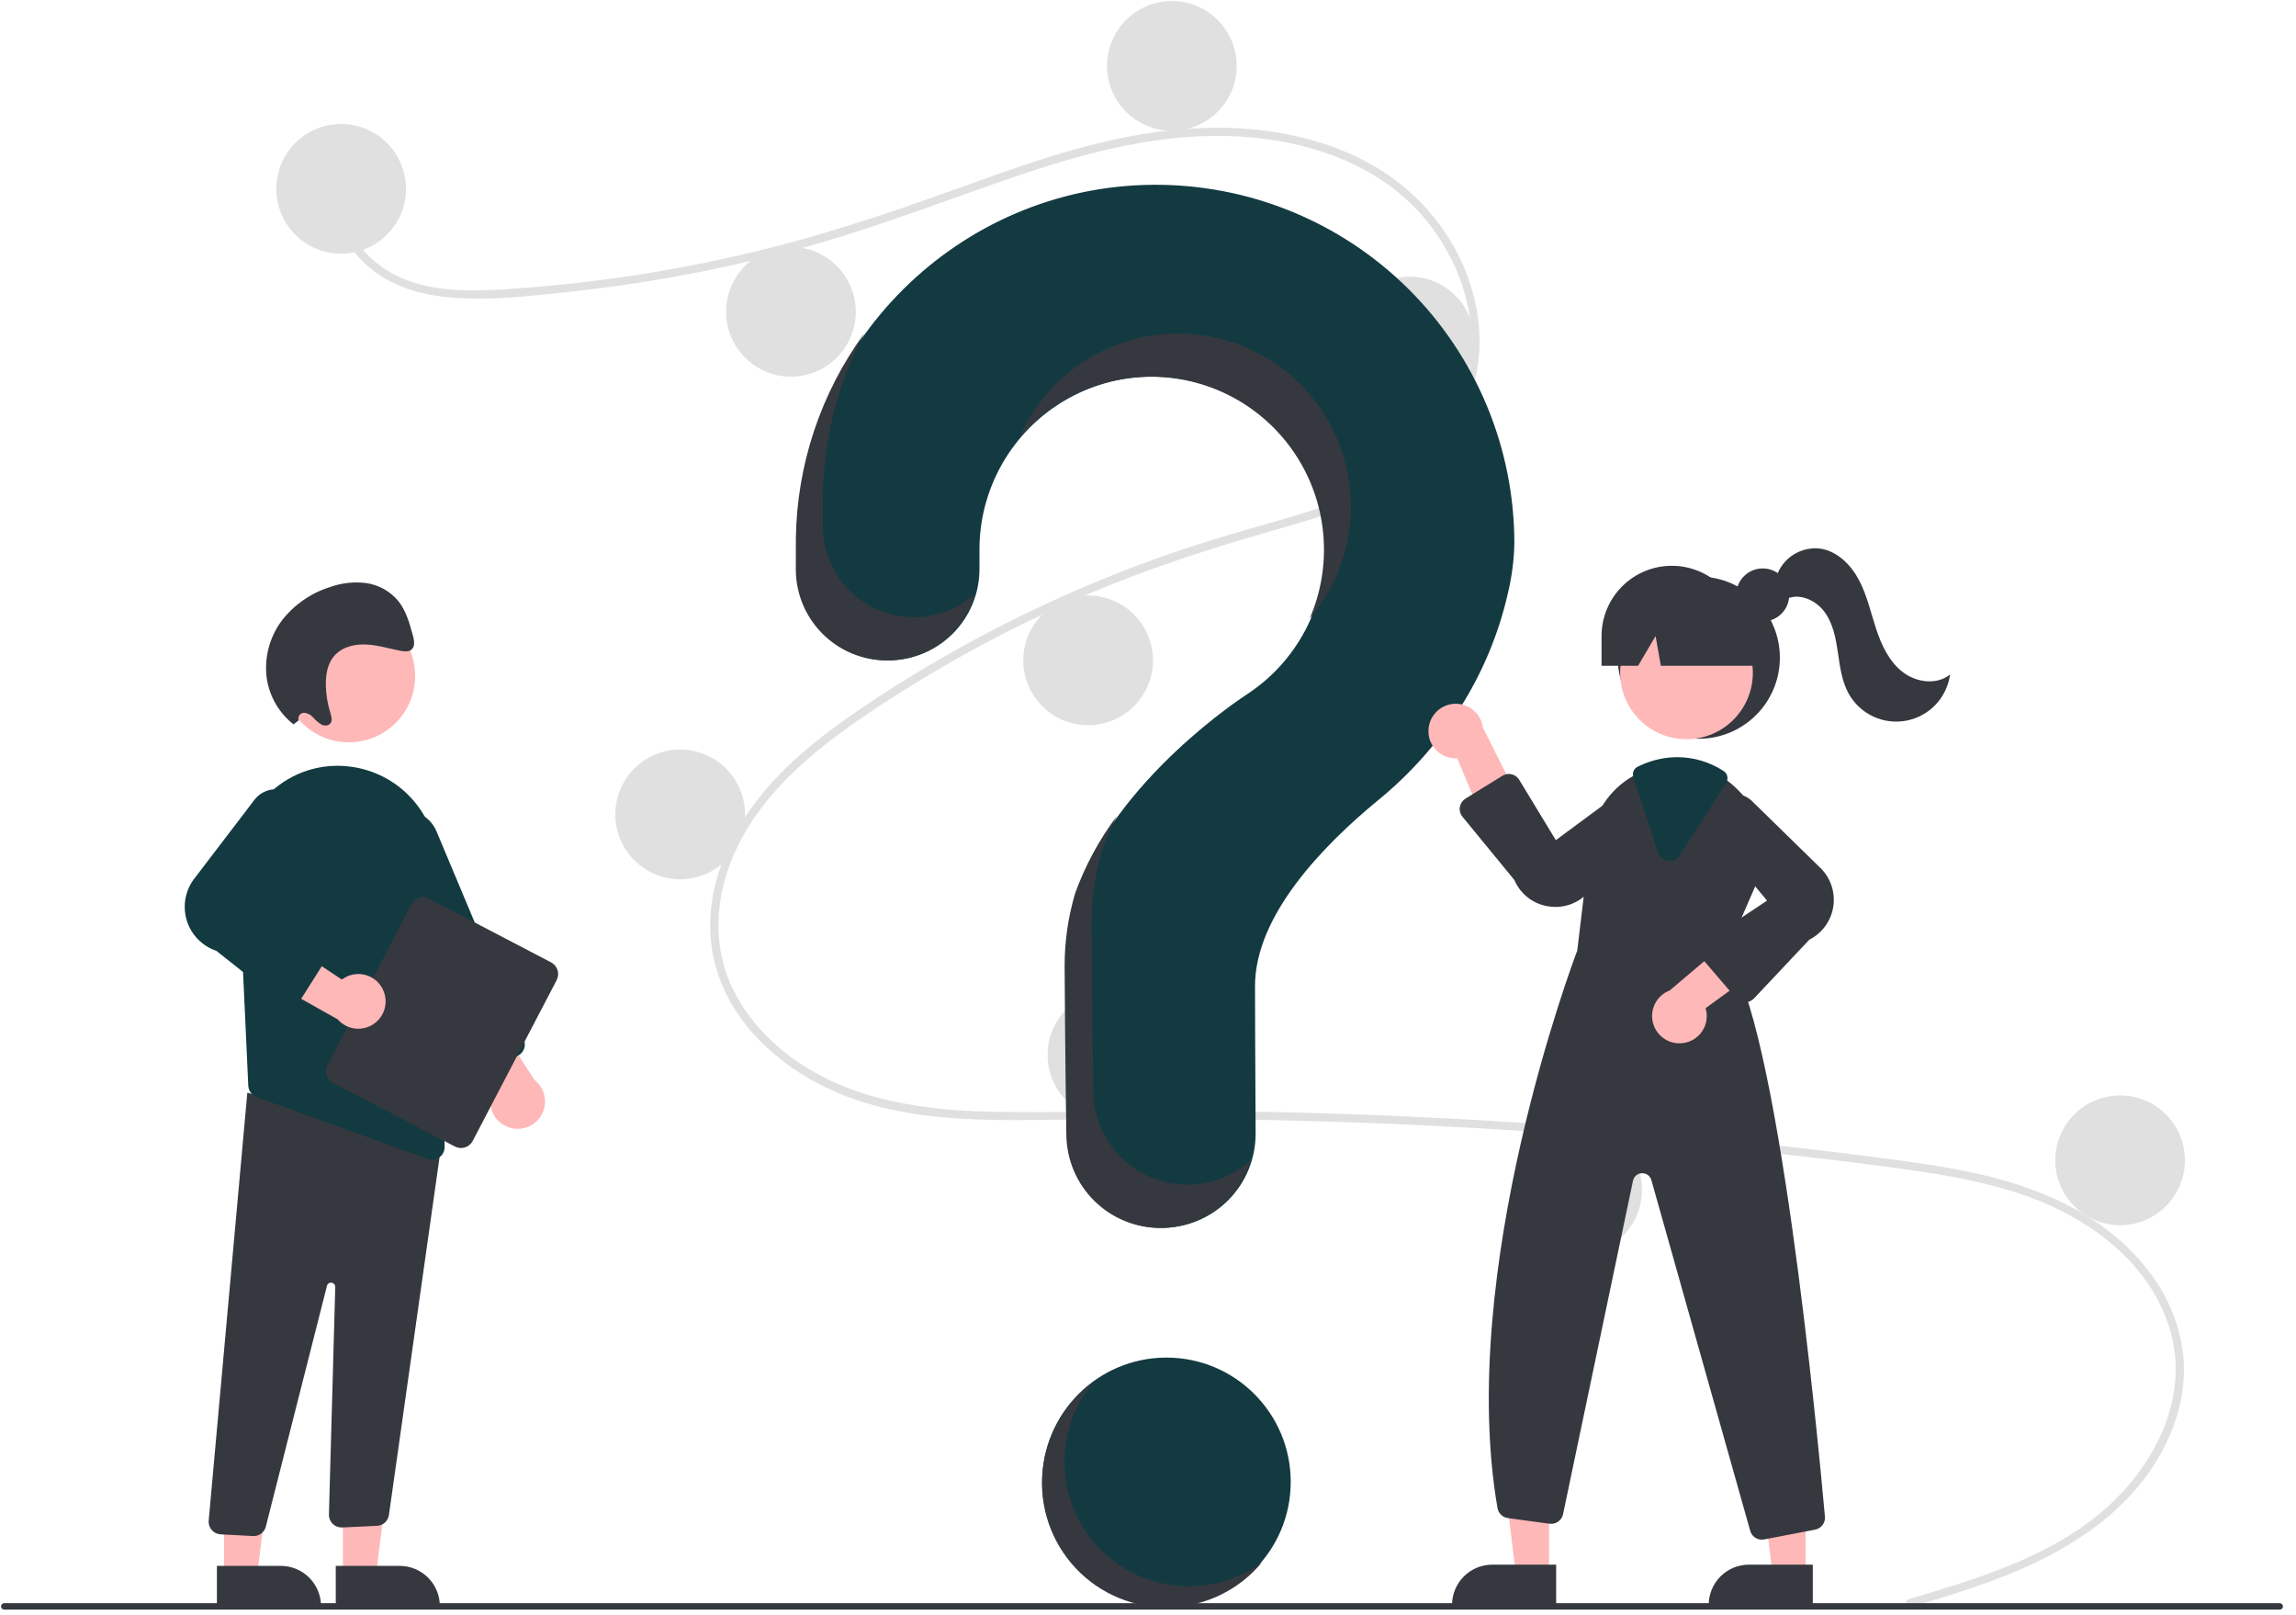 <svg width="118" height="83" viewBox="0 0 118 83" fill="none" xmlns="http://www.w3.org/2000/svg">
<g clip-path="url(#clip0_436_930)">
<path d="M59.948 82.525C63.476 82.525 66.335 79.666 66.335 76.138C66.335 72.611 63.476 69.752 59.948 69.752C56.421 69.752 53.562 72.611 53.562 76.138C53.562 79.666 56.421 82.525 59.948 82.525Z" fill="#133A40"/>
<path d="M98.103 82.166C101.676 81.093 105.475 79.974 108.309 77.423C110.841 75.144 112.55 71.663 111.501 68.244C110.455 64.833 107.319 62.558 104.081 61.426C102.245 60.785 100.324 60.428 98.404 60.149C96.317 59.845 94.22 59.596 92.124 59.356C83.638 58.386 75.12 57.793 66.571 57.577C62.352 57.471 58.134 57.474 53.915 57.535C50.147 57.59 46.178 57.588 42.683 55.987C39.964 54.741 37.497 52.475 36.74 49.498C35.865 46.061 37.478 42.561 39.791 40.072C41.011 38.76 42.436 37.655 43.906 36.64C45.501 35.538 47.152 34.515 48.838 33.559C52.159 31.678 55.632 30.078 59.219 28.773C60.989 28.13 62.784 27.575 64.596 27.063C66.126 26.63 67.66 26.197 69.138 25.608C71.996 24.469 74.714 22.54 75.441 19.377C76.13 16.379 74.969 13.124 72.933 10.897C70.578 8.321 67.027 7.191 63.622 7.009C59.8 6.803 56.066 7.76 52.473 8.974C48.642 10.269 44.893 11.758 40.98 12.806C37.1 13.845 33.145 14.581 29.151 15.005C27.196 15.213 25.182 15.449 23.215 15.289C21.567 15.156 19.927 14.671 18.712 13.501C17.67 12.498 17.049 11.119 17.263 9.664C17.302 9.4 17.703 9.512 17.664 9.775C17.405 11.546 18.608 13.178 20.092 14.014C21.806 14.98 23.893 14.981 25.802 14.871C29.94 14.621 34.051 14.027 38.091 13.094C42.061 12.188 45.889 10.891 49.713 9.507C53.344 8.192 57.057 6.908 60.937 6.623C64.303 6.376 67.845 6.867 70.777 8.626C73.355 10.172 75.25 12.751 75.854 15.709C76.444 18.601 75.627 21.511 73.438 23.529C71.172 25.618 68.065 26.511 65.169 27.333C61.496 28.377 57.903 29.596 54.424 31.18C50.898 32.78 47.516 34.682 44.316 36.862C41.227 38.973 38.179 41.629 37.202 45.395C36.747 47.148 36.831 49.009 37.593 50.666C38.27 52.139 39.385 53.378 40.683 54.334C43.782 56.614 47.688 57.082 51.432 57.129C55.636 57.181 59.841 57.039 64.046 57.108C72.618 57.249 81.171 57.771 89.707 58.673C91.846 58.9 93.982 59.15 96.116 59.424C98.035 59.671 99.96 59.916 101.847 60.354C105.202 61.132 108.466 62.63 110.551 65.474C111.477 66.707 112.05 68.168 112.21 69.701C112.356 71.301 111.965 72.904 111.241 74.328C109.64 77.478 106.641 79.482 103.456 80.798C101.75 81.503 99.98 82.038 98.214 82.568C97.957 82.645 97.847 82.243 98.103 82.166Z" fill="#E0E0E0"/>
<path d="M117.165 82.7H0.218C0.174 82.7 0.132 82.683 0.101 82.652C0.07 82.621 0.053 82.579 0.053 82.535C0.053 82.491 0.07 82.449 0.101 82.418C0.132 82.387 0.174 82.37 0.218 82.37H117.165C117.208 82.37 117.25 82.387 117.281 82.418C117.312 82.449 117.33 82.491 117.33 82.535C117.33 82.579 117.312 82.621 117.281 82.652C117.25 82.683 117.208 82.7 117.165 82.7Z" fill="#35383F"/>
<path d="M79.611 80.877H77.909L77.099 74.311H79.612L79.611 80.877Z" fill="#FFB8B8"/>
<path d="M76.693 80.391H79.976V82.458H74.626C74.626 82.186 74.68 81.917 74.784 81.667C74.888 81.416 75.04 81.188 75.232 80.996C75.424 80.804 75.651 80.652 75.902 80.548C76.153 80.444 76.422 80.391 76.693 80.391Z" fill="#35383F"/>
<path d="M92.801 80.877H91.099L90.289 74.311H92.802L92.801 80.877Z" fill="#FFB8B8"/>
<path d="M89.883 80.391H93.166V82.458H87.816C87.816 82.186 87.87 81.917 87.974 81.667C88.078 81.416 88.23 81.188 88.422 80.996C88.614 80.804 88.842 80.652 89.092 80.548C89.343 80.444 89.612 80.391 89.883 80.391Z" fill="#35383F"/>
<path d="M17.622 80.94L19.324 80.94L20.134 74.374L17.621 74.375L17.622 80.94Z" fill="#FFB8B8"/>
<path d="M22.606 82.521L17.257 82.521L17.256 80.454L20.539 80.454C21.087 80.454 21.613 80.672 22.001 81.059C22.389 81.447 22.606 81.973 22.606 82.521Z" fill="#35383F"/>
<path d="M11.513 80.94L13.215 80.94L14.024 74.374L11.512 74.375L11.513 80.94Z" fill="#FFB8B8"/>
<path d="M16.498 82.521L11.148 82.521L11.148 80.454L14.431 80.454C14.979 80.454 15.505 80.672 15.892 81.059C16.28 81.447 16.498 81.973 16.498 82.521Z" fill="#35383F"/>
<path d="M58.541 80.967C57.634 80.572 56.831 79.972 56.196 79.213C55.56 78.454 55.11 77.558 54.88 76.596C54.65 75.633 54.647 74.63 54.871 73.666C55.095 72.703 55.54 71.804 56.171 71.041C55.44 71.576 54.83 72.259 54.383 73.047C53.936 73.834 53.661 74.708 53.578 75.61C53.494 76.512 53.603 77.421 53.898 78.277C54.193 79.134 54.666 79.918 55.287 80.577C55.908 81.236 56.662 81.756 57.499 82.102C58.336 82.448 59.237 82.612 60.142 82.582C61.047 82.553 61.936 82.332 62.749 81.933C63.562 81.535 64.281 80.968 64.858 80.27C63.958 80.928 62.901 81.338 61.793 81.461C60.684 81.583 59.563 81.413 58.541 80.967Z" fill="#35383F"/>
<path d="M81.052 64.475C82.893 64.475 84.385 62.984 84.385 61.143C84.385 59.303 82.893 57.811 81.052 57.811C79.212 57.811 77.72 59.303 77.72 61.143C77.72 62.984 79.212 64.475 81.052 64.475Z" fill="#E0E0E0"/>
<path d="M108.96 62.948C110.8 62.948 112.292 61.456 112.292 59.616C112.292 57.776 110.8 56.284 108.96 56.284C107.12 56.284 105.628 57.776 105.628 59.616C105.628 61.456 107.12 62.948 108.96 62.948Z" fill="#E0E0E0"/>
<path d="M13 78.921L11.337 78.834C11.252 78.829 11.168 78.808 11.09 78.77C11.013 78.733 10.944 78.681 10.887 78.617C10.83 78.553 10.786 78.478 10.758 78.397C10.73 78.316 10.719 78.23 10.724 78.144L12.711 56.142L21.863 58.611L22.744 58.371L19.987 77.849C19.963 77.995 19.891 78.129 19.781 78.229C19.671 78.328 19.53 78.387 19.382 78.396L17.59 78.48C17.5 78.485 17.41 78.471 17.326 78.44C17.242 78.408 17.166 78.36 17.101 78.297C17.037 78.234 16.986 78.159 16.952 78.076C16.919 77.993 16.902 77.904 16.905 77.814L17.23 66.124C17.231 66.07 17.212 66.017 17.177 65.976C17.142 65.935 17.092 65.909 17.038 65.903C16.985 65.897 16.931 65.911 16.887 65.942C16.843 65.974 16.812 66.021 16.802 66.074L13.67 78.405C13.64 78.551 13.561 78.683 13.445 78.777C13.329 78.871 13.184 78.923 13.035 78.922C13.024 78.922 13.012 78.922 13 78.921Z" fill="#35383F"/>
<path d="M57.172 57.533C59.012 57.533 60.504 56.041 60.504 54.201C60.504 52.361 59.012 50.869 57.172 50.869C55.331 50.869 53.839 52.361 53.839 54.201C53.839 56.041 55.331 57.533 57.172 57.533Z" fill="#E0E0E0"/>
<path d="M34.957 45.176C36.797 45.176 38.289 43.684 38.289 41.844C38.289 40.004 36.797 38.512 34.957 38.512C33.116 38.512 31.624 40.004 31.624 41.844C31.624 43.684 33.116 45.176 34.957 45.176Z" fill="#E0E0E0"/>
<path d="M55.922 37.262C57.762 37.262 59.254 35.77 59.254 33.93C59.254 32.09 57.762 30.598 55.922 30.598C54.082 30.598 52.59 32.09 52.59 33.93C52.59 35.77 54.082 37.262 55.922 37.262Z" fill="#E0E0E0"/>
<path d="M87.308 37.956C89.609 37.956 91.474 36.091 91.474 33.791C91.474 31.49 89.609 29.625 87.308 29.625C85.008 29.625 83.143 31.49 83.143 33.791C83.143 36.091 85.008 37.956 87.308 37.956Z" fill="#35383F"/>
<path d="M86.675 37.98C88.559 37.98 90.085 36.453 90.085 34.57C90.085 32.687 88.559 31.16 86.675 31.16C84.792 31.16 83.265 32.687 83.265 34.57C83.265 36.453 84.792 37.98 86.675 37.98Z" fill="#FFB8B8"/>
<path d="M72.444 20.879C74.285 20.879 75.776 19.387 75.776 17.547C75.776 15.706 74.285 14.214 72.444 14.214C70.604 14.214 69.112 15.706 69.112 17.547C69.112 19.387 70.604 20.879 72.444 20.879Z" fill="#E0E0E0"/>
<path d="M40.649 19.352C42.489 19.352 43.981 17.86 43.981 16.019C43.981 14.179 42.489 12.687 40.649 12.687C38.809 12.687 37.317 14.179 37.317 16.019C37.317 17.86 38.809 19.352 40.649 19.352Z" fill="#E0E0E0"/>
<path d="M59.264 9.494C49.282 9.565 41.11 17.676 40.968 27.657C40.967 27.749 40.966 28.397 40.966 29.245C40.966 30.487 41.46 31.679 42.338 32.558C43.217 33.436 44.408 33.93 45.651 33.93C46.267 33.93 46.877 33.808 47.446 33.572C48.015 33.337 48.532 32.991 48.967 32.555C49.403 32.119 49.748 31.602 49.983 31.033C50.218 30.463 50.339 29.853 50.339 29.238C50.338 28.661 50.338 28.262 50.338 28.238C50.337 26.695 50.739 25.179 51.502 23.838C52.265 22.498 53.364 21.379 54.691 20.593C56.018 19.806 57.527 19.378 59.069 19.351C60.611 19.324 62.134 19.699 63.487 20.439C64.841 21.18 65.978 22.259 66.788 23.572C67.597 24.885 68.051 26.387 68.105 27.928C68.158 29.47 67.809 30.999 67.092 32.365C66.376 33.73 65.316 34.886 64.017 35.718L64.018 35.72C64.018 35.72 57.35 40.013 55.317 45.902L55.319 45.903C54.961 47.109 54.78 48.361 54.781 49.619C54.781 50.137 54.811 54.662 54.87 58.336C54.891 59.603 55.409 60.812 56.312 61.7C57.216 62.589 58.433 63.087 59.7 63.087C60.337 63.087 60.968 62.961 61.556 62.717C62.144 62.472 62.678 62.113 63.127 61.661C63.576 61.21 63.931 60.674 64.172 60.084C64.413 59.495 64.535 58.863 64.531 58.226C64.511 54.862 64.5 50.945 64.5 50.661C64.5 47.045 67.988 43.442 70.854 41.092C74.153 38.386 76.528 34.699 77.482 30.54C77.693 29.684 77.809 28.807 77.829 27.925C77.829 25.493 77.348 23.086 76.413 20.841C75.478 18.596 74.109 16.558 72.383 14.845C70.657 13.132 68.61 11.777 66.358 10.859C64.107 9.94 61.696 9.477 59.264 9.494Z" fill="#133A40"/>
<path d="M88.708 48.981L90.234 45.476C90.604 44.653 90.71 43.736 90.538 42.851C90.365 41.965 89.921 41.156 89.269 40.533C89.135 40.4 88.992 40.277 88.842 40.162C88.09 39.573 87.162 39.252 86.206 39.25C85.563 39.252 84.928 39.394 84.345 39.664C84.295 39.686 84.247 39.71 84.197 39.733C84.101 39.779 84.007 39.829 83.915 39.88C83.317 40.224 82.808 40.702 82.43 41.278C82.051 41.854 81.813 42.511 81.735 43.196L81.062 48.839C80.892 49.281 74.85 65.276 76.963 77.487C76.986 77.618 77.049 77.738 77.145 77.829C77.24 77.921 77.362 77.98 77.493 77.997L79.636 78.289C79.792 78.31 79.951 78.271 80.08 78.18C80.209 78.089 80.299 77.953 80.331 77.798L83.926 60.664C83.948 60.557 84.006 60.462 84.089 60.392C84.172 60.322 84.277 60.282 84.386 60.278C84.494 60.274 84.601 60.307 84.689 60.371C84.777 60.435 84.841 60.527 84.87 60.632L89.949 78.651C89.985 78.782 90.063 78.897 90.171 78.98C90.28 79.062 90.412 79.106 90.547 79.106C90.588 79.106 90.628 79.102 90.668 79.095L93.285 78.591C93.438 78.563 93.574 78.478 93.667 78.355C93.76 78.231 93.804 78.078 93.79 77.923C93.405 73.635 91.361 52.151 88.708 48.981Z" fill="#35383F"/>
<path d="M86.486 53.594C86.689 53.57 86.884 53.501 87.057 53.394C87.231 53.286 87.378 53.142 87.49 52.971C87.601 52.8 87.674 52.606 87.703 52.404C87.731 52.202 87.716 51.996 87.656 51.801L91.667 48.88L89.252 47.976L85.814 50.888C85.492 51.01 85.227 51.245 85.067 51.55C84.908 51.854 84.865 52.206 84.948 52.54C85.031 52.873 85.234 53.165 85.517 53.359C85.8 53.553 86.145 53.637 86.486 53.594Z" fill="#FFB8B8"/>
<path d="M61.023 60.871C59.756 60.871 58.539 60.373 57.635 59.484C56.731 58.596 56.213 57.387 56.193 56.12C56.134 52.446 56.104 47.92 56.104 47.403C56.103 46.145 56.284 44.893 56.642 43.687L56.64 43.686C56.851 43.081 57.106 42.491 57.403 41.923C56.492 43.137 55.767 44.48 55.251 45.908L55.253 45.908C54.895 47.115 54.714 48.366 54.715 49.625C54.715 50.142 54.746 54.668 54.804 58.341C54.825 59.608 55.343 60.817 56.247 61.706C57.15 62.595 58.367 63.093 59.635 63.093C60.68 63.092 61.697 62.753 62.533 62.126C63.369 61.499 63.98 60.618 64.272 59.615C63.384 60.425 62.225 60.873 61.023 60.871Z" fill="#35383F"/>
<path d="M89.688 51.496C89.683 51.496 89.678 51.496 89.674 51.496C89.586 51.493 89.5 51.473 89.421 51.435C89.341 51.398 89.271 51.344 89.214 51.278L87.525 49.307C87.467 49.24 87.424 49.161 87.4 49.076C87.375 48.992 87.368 48.903 87.38 48.815C87.392 48.727 87.423 48.643 87.47 48.568C87.516 48.493 87.579 48.429 87.652 48.38L90.815 46.272L87.95 42.827C87.783 42.549 87.722 42.22 87.778 41.901C87.833 41.582 88.002 41.293 88.253 41.088C88.503 40.883 88.82 40.775 89.144 40.783C89.468 40.792 89.778 40.917 90.017 41.135L93.5 44.539C93.774 44.789 93.983 45.102 94.109 45.451C94.236 45.8 94.276 46.175 94.225 46.543C94.175 46.911 94.037 47.261 93.821 47.563C93.606 47.866 93.32 48.111 92.989 48.279L90.143 51.3C90.084 51.361 90.014 51.411 89.936 51.444C89.858 51.478 89.773 51.496 89.688 51.496Z" fill="#35383F"/>
<path d="M73.423 37.408C73.399 37.611 73.42 37.816 73.484 38.01C73.549 38.204 73.655 38.381 73.795 38.529C73.935 38.678 74.106 38.793 74.296 38.868C74.486 38.944 74.69 38.976 74.894 38.964L76.8 43.544L78.242 41.407L76.21 37.385C76.167 37.044 76 36.731 75.741 36.505C75.483 36.279 75.15 36.155 74.806 36.158C74.463 36.161 74.132 36.29 73.877 36.52C73.622 36.751 73.46 37.067 73.423 37.408Z" fill="#FFB8B8"/>
<path d="M79.948 46.598C79.794 46.598 79.641 46.583 79.49 46.553C79.126 46.484 78.783 46.326 78.494 46.093C78.205 45.86 77.977 45.559 77.832 45.218L75.161 41.962C75.105 41.893 75.063 41.813 75.04 41.727C75.017 41.641 75.013 41.551 75.028 41.463C75.042 41.375 75.076 41.291 75.125 41.217C75.175 41.144 75.24 41.081 75.315 41.034L77.215 39.858C77.285 39.815 77.363 39.785 77.445 39.772C77.526 39.759 77.609 39.762 77.69 39.782C77.77 39.801 77.846 39.836 77.912 39.884C77.979 39.933 78.035 39.994 78.078 40.065L79.96 43.166L83.565 40.502C83.852 40.351 84.183 40.309 84.499 40.383C84.814 40.457 85.093 40.642 85.284 40.904C85.474 41.166 85.564 41.488 85.537 41.811C85.509 42.134 85.367 42.436 85.135 42.663L81.537 45.944C81.115 46.363 80.543 46.598 79.948 46.598Z" fill="#35383F"/>
<path d="M12.25 44.748L12.625 52.838L12.76 55.782C12.766 55.91 12.809 56.033 12.885 56.137C12.961 56.24 13.066 56.318 13.187 56.361L21.981 59.547C22.052 59.573 22.127 59.587 22.203 59.586C22.29 59.586 22.375 59.569 22.455 59.536C22.535 59.502 22.607 59.453 22.668 59.391C22.728 59.329 22.776 59.255 22.807 59.175C22.838 59.094 22.853 59.008 22.85 58.921L22.49 44.375C22.466 43.181 22.027 42.034 21.248 41.129C20.468 40.225 19.398 39.621 18.221 39.421C18.136 39.408 18.05 39.395 17.963 39.384C17.233 39.293 16.493 39.364 15.793 39.59C15.094 39.817 14.452 40.194 13.914 40.695C13.357 41.207 12.919 41.836 12.631 42.536C12.344 43.237 12.213 43.992 12.25 44.748Z" fill="#133A40"/>
<path d="M26.182 57.933C25.974 57.868 25.784 57.756 25.627 57.605C25.47 57.454 25.35 57.268 25.278 57.063C25.206 56.858 25.182 56.638 25.21 56.422C25.237 56.206 25.315 55.999 25.436 55.819L22.454 51.853L25.027 51.694L27.465 55.484C27.726 55.686 27.907 55.973 27.978 56.295C28.048 56.617 28.003 56.954 27.85 57.246C27.697 57.538 27.445 57.767 27.14 57.893C26.835 58.018 26.496 58.033 26.182 57.933Z" fill="#FFB8B8"/>
<path d="M24.085 55.101C24.006 55.069 23.934 55.022 23.873 54.962C23.813 54.902 23.765 54.83 23.732 54.751L19.239 44.047C19.151 43.838 19.105 43.613 19.104 43.386C19.103 43.158 19.146 42.933 19.232 42.722C19.318 42.512 19.445 42.32 19.605 42.159C19.765 41.997 19.955 41.869 20.165 41.781C20.374 41.693 20.599 41.647 20.827 41.646C21.054 41.645 21.279 41.689 21.49 41.775C21.7 41.861 21.892 41.988 22.053 42.148C22.214 42.308 22.343 42.498 22.431 42.708L26.923 53.412C26.99 53.571 26.99 53.749 26.925 53.909C26.86 54.068 26.735 54.195 26.576 54.262L24.582 55.099C24.503 55.132 24.419 55.149 24.334 55.15C24.248 55.15 24.164 55.134 24.085 55.101Z" fill="#133A40"/>
<path d="M16.831 54.724L21.146 46.461C21.229 46.302 21.372 46.183 21.543 46.129C21.714 46.075 21.9 46.092 22.059 46.175L28.322 49.446C28.481 49.529 28.601 49.672 28.654 49.843C28.708 50.014 28.692 50.2 28.609 50.359L24.294 58.621C24.21 58.78 24.068 58.9 23.896 58.953C23.725 59.007 23.54 58.99 23.381 58.908L17.117 55.636C16.959 55.553 16.839 55.41 16.785 55.239C16.732 55.068 16.748 54.883 16.831 54.724Z" fill="#35383F"/>
<path d="M19.725 50.949C19.648 50.745 19.525 50.562 19.365 50.414C19.205 50.266 19.012 50.158 18.803 50.098C18.594 50.038 18.373 50.027 18.159 50.068C17.945 50.108 17.744 50.197 17.57 50.329L13.436 47.587L13.429 50.165L17.356 52.374C17.573 52.623 17.87 52.787 18.196 52.838C18.522 52.889 18.855 52.824 19.138 52.654C19.421 52.484 19.634 52.22 19.742 51.908C19.849 51.596 19.843 51.257 19.725 50.949Z" fill="#FFB8B8"/>
<path d="M14.497 51.529L11.118 48.852C10.753 48.729 10.422 48.52 10.156 48.241C9.889 47.963 9.694 47.624 9.587 47.253C9.48 46.883 9.465 46.492 9.543 46.114C9.62 45.736 9.788 45.383 10.032 45.084L13.1 41.064C13.313 40.803 13.613 40.628 13.945 40.57C14.277 40.513 14.618 40.576 14.906 40.749C15.195 40.923 15.412 41.194 15.517 41.514C15.622 41.834 15.608 42.181 15.479 42.492L13.051 46.462L16.618 48.154C16.701 48.194 16.775 48.25 16.834 48.32C16.894 48.39 16.938 48.472 16.964 48.56C16.989 48.648 16.996 48.741 16.983 48.832C16.97 48.923 16.938 49.01 16.889 49.087L15.449 51.366C15.4 51.443 15.336 51.509 15.26 51.56C15.184 51.61 15.099 51.644 15.009 51.66C15.006 51.66 15.002 51.661 14.998 51.661C14.91 51.675 14.82 51.67 14.734 51.647C14.648 51.624 14.567 51.584 14.497 51.529Z" fill="#133A40"/>
<path d="M85.808 44.234C85.781 44.234 85.754 44.233 85.727 44.229C85.609 44.215 85.498 44.167 85.407 44.092C85.316 44.016 85.248 43.916 85.212 43.803L83.943 39.911C83.911 39.813 83.916 39.707 83.956 39.611C83.997 39.516 84.071 39.439 84.164 39.394L84.205 39.375C84.242 39.357 84.279 39.34 84.317 39.323C84.909 39.048 85.553 38.905 86.206 38.903C87.053 38.905 87.881 39.154 88.589 39.619C88.683 39.682 88.75 39.78 88.773 39.892C88.796 40.003 88.775 40.119 88.714 40.215L86.333 43.946C86.277 44.034 86.199 44.107 86.108 44.158C86.016 44.208 85.913 44.235 85.808 44.234Z" fill="#133A40"/>
<path d="M17.927 38.14C19.811 38.14 21.337 36.613 21.337 34.73C21.337 32.846 19.811 31.32 17.927 31.32C16.044 31.32 14.517 32.846 14.517 34.73C14.517 36.613 16.044 38.14 17.927 38.14Z" fill="#FFB8B8"/>
<path d="M15.351 37.013C15.336 36.97 15.331 36.925 15.337 36.88C15.343 36.835 15.359 36.792 15.383 36.754C15.408 36.717 15.441 36.685 15.48 36.662C15.52 36.639 15.563 36.625 15.608 36.622C15.701 36.627 15.791 36.651 15.874 36.691C15.957 36.732 16.031 36.79 16.091 36.86C16.214 37.002 16.358 37.126 16.517 37.226C16.682 37.309 16.906 37.297 17 37.139C17.088 36.99 17.028 36.791 16.974 36.618C16.838 36.178 16.762 35.721 16.748 35.261C16.733 34.747 16.805 34.211 17.09 33.81C17.457 33.293 18.113 33.097 18.734 33.111C19.355 33.126 19.967 33.317 20.582 33.438C20.794 33.48 21.044 33.502 21.186 33.337C21.337 33.162 21.282 32.879 21.217 32.642C21.051 32.029 20.874 31.395 20.486 30.899C20.067 30.385 19.469 30.048 18.812 29.957C18.181 29.879 17.54 29.951 16.943 30.169C15.969 30.476 15.113 31.073 14.488 31.879C13.843 32.737 13.565 33.816 13.713 34.878C13.858 35.804 14.348 36.64 15.086 37.218L15.351 37.013Z" fill="#35383F"/>
<path d="M90.592 31.931C91.345 31.931 91.955 31.321 91.955 30.568C91.955 29.816 91.345 29.205 90.592 29.205C89.839 29.205 89.229 29.816 89.229 30.568C89.229 31.321 89.839 31.931 90.592 31.931Z" fill="#35383F"/>
<path d="M85.92 29.07C84.962 29.07 84.044 29.45 83.367 30.127C82.69 30.804 82.31 31.723 82.31 32.68V34.207H84.188L85.087 32.68L85.356 34.207H91.057L89.53 32.68C89.53 31.723 89.149 30.804 88.472 30.127C87.795 29.45 86.877 29.07 85.92 29.07Z" fill="#35383F"/>
<path d="M91.293 29.635C91.444 29.163 91.755 28.76 92.174 28.496C92.593 28.232 93.091 28.124 93.581 28.191C94.45 28.337 95.136 29.035 95.546 29.814C95.955 30.594 96.144 31.467 96.419 32.304C96.694 33.14 97.084 33.981 97.778 34.523C98.473 35.065 99.539 35.211 100.221 34.654C100.143 35.235 99.884 35.776 99.482 36.202C99.079 36.627 98.553 36.916 97.978 37.026C97.403 37.136 96.807 37.063 96.276 36.816C95.745 36.569 95.304 36.162 95.017 35.651C94.657 35.011 94.564 34.261 94.458 33.534C94.351 32.807 94.212 32.055 93.783 31.459C93.353 30.864 92.549 30.475 91.866 30.746L91.293 29.635Z" fill="#35383F"/>
<path d="M59.582 19.367C61.018 19.435 62.417 19.852 63.657 20.58C64.897 21.308 65.942 22.326 66.702 23.547C67.462 24.768 67.914 26.155 68.02 27.589C68.126 29.023 67.882 30.462 67.31 31.781C68.138 30.808 68.747 29.669 69.094 28.439C69.442 27.21 69.521 25.921 69.325 24.658C69.129 23.396 68.663 22.19 67.959 21.124C67.255 20.058 66.33 19.157 65.246 18.481C64.162 17.805 62.945 17.37 61.678 17.208C60.411 17.045 59.123 17.157 57.904 17.537C56.684 17.916 55.56 18.554 54.61 19.407C53.659 20.261 52.903 21.309 52.394 22.481C53.274 21.446 54.38 20.627 55.626 20.087C56.872 19.547 58.225 19.301 59.582 19.367Z" fill="#35383F"/>
<path d="M46.974 31.714C45.731 31.714 44.54 31.22 43.661 30.341C42.782 29.463 42.289 28.271 42.289 27.029C42.289 26.181 42.289 25.533 42.291 25.441C42.33 22.538 43.061 19.687 44.423 17.123C42.185 20.186 40.955 23.869 40.902 27.663C40.901 27.755 40.9 28.403 40.9 29.25C40.9 30.493 41.394 31.684 42.273 32.563C43.151 33.442 44.343 33.935 45.586 33.935C46.607 33.935 47.6 33.601 48.414 32.985C49.228 32.369 49.819 31.504 50.096 30.521C49.238 31.291 48.126 31.715 46.974 31.714Z" fill="#35383F"/>
<path d="M17.532 13.034C19.372 13.034 20.864 11.542 20.864 9.702C20.864 7.862 19.372 6.37 17.532 6.37C15.691 6.37 14.2 7.862 14.2 9.702C14.2 11.542 15.691 13.034 17.532 13.034Z" fill="#E0E0E0"/>
<path d="M60.226 6.717C62.066 6.717 63.558 5.225 63.558 3.384C63.558 1.544 62.066 0.052 60.226 0.052C58.386 0.052 56.894 1.544 56.894 3.384C56.894 5.225 58.386 6.717 60.226 6.717Z" fill="#E0E0E0"/>
</g>
<defs>
<clipPath id="clip0_436_930">
<rect width="117.277" height="82.648" fill="white" transform="translate(0.052 0.052)"/>
</clipPath>
</defs>
</svg>
